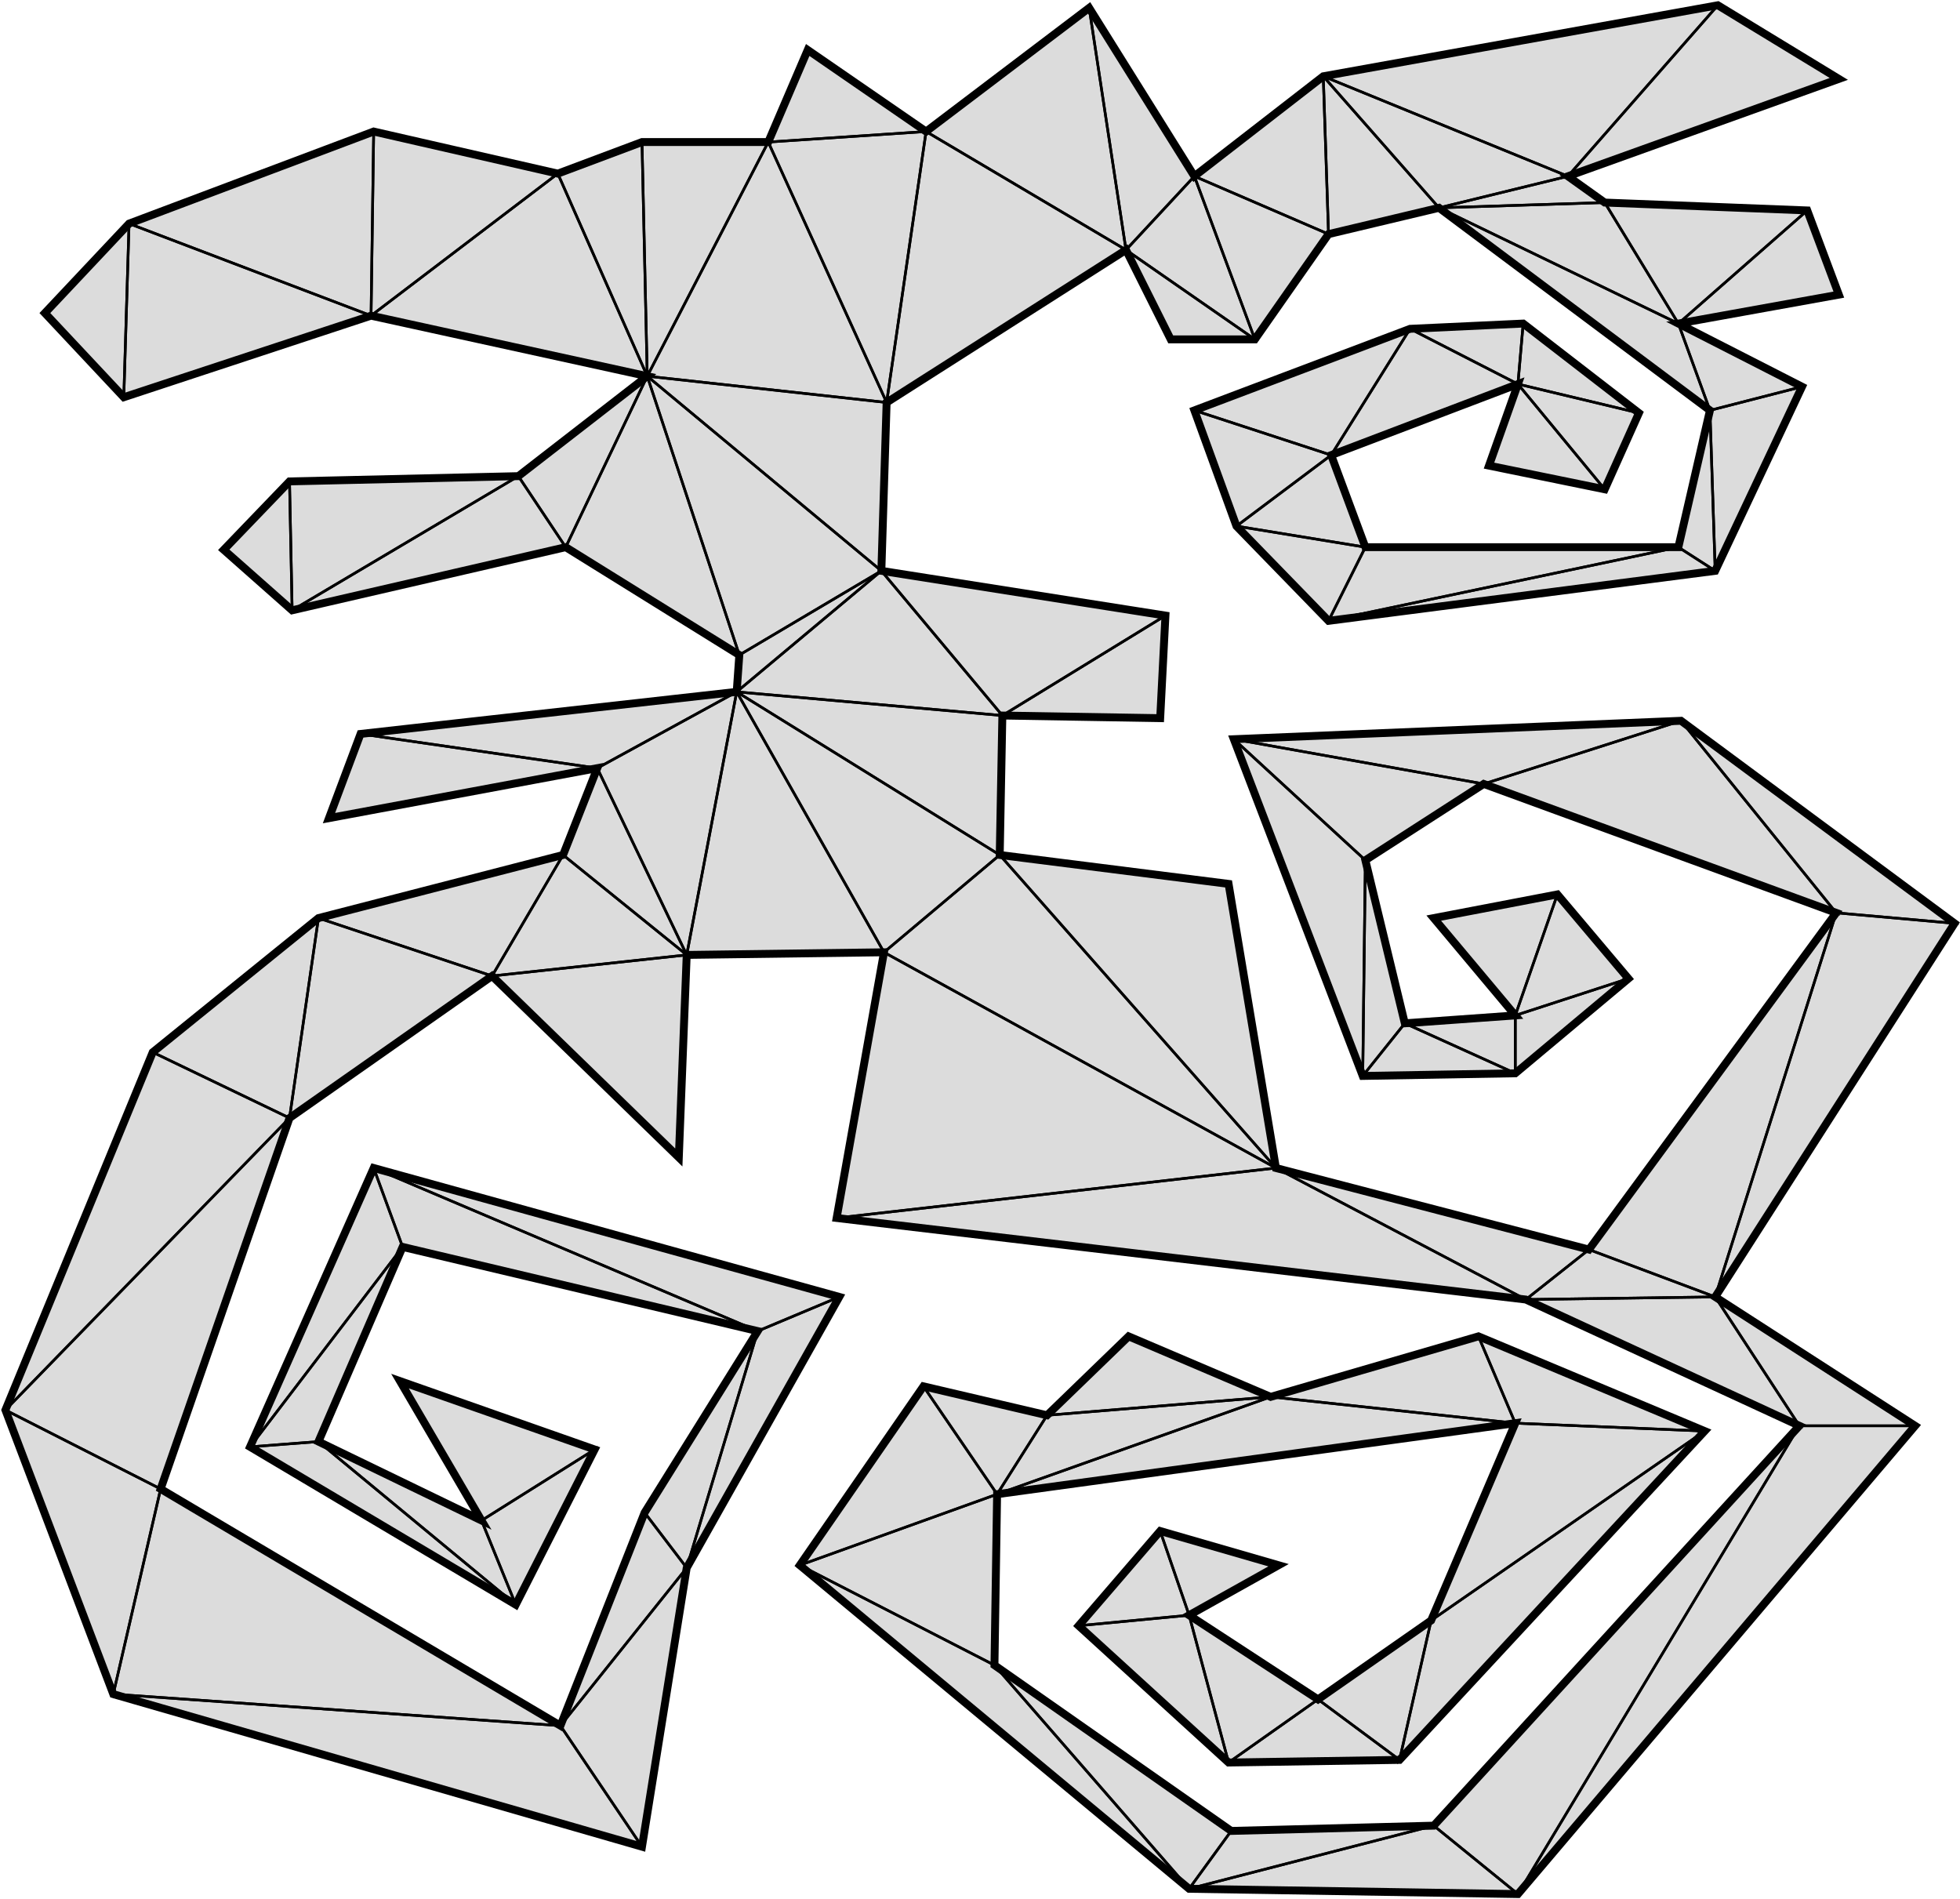 
            <svg version="1.1" xmlns="http://www.w3.org/2000/svg" 
                width="600" height="581.377" viewBox="31 39 745 722"><path d="M173 89 L243 105 L275 93 L323 93 L338 58 L383 89 L445 42 L485 106 L534 68 L684 41 L730 69 L627 106 L641 116 L718 119 L730 151 L669 162 L716 186 L683 256 L536 275 L501 239 L485 195 L567 164 L610 162 L654 196 L641 225 L597 216 L608 185 L537 212 L550 247 L669 247 L681 195 L578 118 L536 128 L508 168 L476 168 L459 134 L368 192 L366 256 L474 273 L472 312 L412 311 L411 364 L498 375 L516 483 L635 514 L729 386 L595 337 L550 366 L565 428 L607 425 L576 388 L623 379 L650 411 L607 447 L549 448 L500 320 L670 313 L774 390 L683 532 L759 581 L608 759 L483 757 L335 634 L382 566 L429 577 L460 547 L514 570 L593 547 L679 583 L563 708 L498 709 L441 657 L472 621 L517 634 L483 653 L532 685 L575 655 L607 580 L410 607 L409 672 L499 735 L576 733 L715 581 L611 533 L349 502 L367 401 L292 402 L289 479 L218 410 L141 464 L92 605 L244 695 L276 614 L319 545 L184 513 L152 587 L214 617 L183 564 L257 590 L227 649 L126 589 L173 483 L350 532 L292 635 L275 741 L74 683 L33 575 L89 439 L152 388 L245 364 L258 331 L156 350 L168 318 L311 302 L312 288 L246 247 L142 271 L116 248 L141 222 L228 220 L277 182 L172 159 L78 190 L48 158 L80 124z" fill="gainsboro" stroke="black" stroke-width="3" 
                      vector-effect="non-scaling-stroke"/><g fill="none" stroke="black" stroke-width="1"><path d="M214 617 L183 564 L257 590 z" 
                              vector-effect="non-scaling-stroke"/><path d="M214 617 L257 590 L227 649 z" 
                              vector-effect="non-scaling-stroke"/><path d="M152 587 L214 617 L227 649 z" 
                              vector-effect="non-scaling-stroke"/><path d="M227 649 L126 589 L152 587 z" 
                              vector-effect="non-scaling-stroke"/><path d="M472 621 L517 634 L483 653 z" 
                              vector-effect="non-scaling-stroke"/><path d="M292 402 L289 479 L218 410 z" 
                              vector-effect="non-scaling-stroke"/><path d="M684 41 L730 69 L627 106 z" 
                              vector-effect="non-scaling-stroke"/><path d="M534 68 L684 41 L627 106 z" 
                              vector-effect="non-scaling-stroke"/><path d="M258 331 L156 350 L168 318 z" 
                              vector-effect="non-scaling-stroke"/><path d="M258 331 L168 318 L311 302 z" 
                              vector-effect="non-scaling-stroke"/><path d="M441 657 L472 621 L483 653 z" 
                              vector-effect="non-scaling-stroke"/><path d="M498 709 L441 657 L483 653 z" 
                              vector-effect="non-scaling-stroke"/><path d="M498 709 L483 653 L532 685 z" 
                              vector-effect="non-scaling-stroke"/><path d="M563 708 L498 709 L532 685 z" 
                              vector-effect="non-scaling-stroke"/><path d="M607 425 L576 388 L623 379 z" 
                              vector-effect="non-scaling-stroke"/><path d="M607 425 L623 379 L650 411 z" 
                              vector-effect="non-scaling-stroke"/><path d="M607 425 L650 411 L607 447 z" 
                              vector-effect="non-scaling-stroke"/><path d="M184 513 L152 587 L126 589 z" 
                              vector-effect="non-scaling-stroke"/><path d="M126 589 L173 483 L184 513 z" 
                              vector-effect="non-scaling-stroke"/><path d="M319 545 L184 513 L173 483 z" 
                              vector-effect="non-scaling-stroke"/><path d="M173 483 L350 532 L319 545 z" 
                              vector-effect="non-scaling-stroke"/><path d="M319 545 L350 532 L292 635 z" 
                              vector-effect="non-scaling-stroke"/><path d="M276 614 L319 545 L292 635 z" 
                              vector-effect="non-scaling-stroke"/><path d="M244 695 L276 614 L292 635 z" 
                              vector-effect="non-scaling-stroke"/><path d="M244 695 L292 635 L275 741 z" 
                              vector-effect="non-scaling-stroke"/><path d="M244 695 L275 741 L74 683 z" 
                              vector-effect="non-scaling-stroke"/><path d="M92 605 L244 695 L74 683 z" 
                              vector-effect="non-scaling-stroke"/><path d="M92 605 L74 683 L33 575 z" 
                              vector-effect="non-scaling-stroke"/><path d="M563 708 L532 685 L575 655 z" 
                              vector-effect="non-scaling-stroke"/><path d="M679 583 L563 708 L575 655 z" 
                              vector-effect="non-scaling-stroke"/><path d="M679 583 L575 655 L607 580 z" 
                              vector-effect="non-scaling-stroke"/><path d="M593 547 L679 583 L607 580 z" 
                              vector-effect="non-scaling-stroke"/><path d="M514 570 L593 547 L607 580 z" 
                              vector-effect="non-scaling-stroke"/><path d="M607 580 L410 607 L514 570 z" 
                              vector-effect="non-scaling-stroke"/><path d="M429 577 L460 547 L514 570 z" 
                              vector-effect="non-scaling-stroke"/><path d="M514 570 L410 607 L429 577 z" 
                              vector-effect="non-scaling-stroke"/><path d="M382 566 L429 577 L410 607 z" 
                              vector-effect="non-scaling-stroke"/><path d="M335 634 L382 566 L410 607 z" 
                              vector-effect="non-scaling-stroke"/><path d="M335 634 L410 607 L409 672 z" 
                              vector-effect="non-scaling-stroke"/><path d="M483 757 L335 634 L409 672 z" 
                              vector-effect="non-scaling-stroke"/><path d="M483 757 L409 672 L499 735 z" 
                              vector-effect="non-scaling-stroke"/><path d="M576 733 L608 759 L483 757 z" 
                              vector-effect="non-scaling-stroke"/><path d="M483 757 L499 735 L576 733 z" 
                              vector-effect="non-scaling-stroke"/><path d="M323 93 L338 58 L383 89 z" 
                              vector-effect="non-scaling-stroke"/><path d="M718 119 L730 151 L669 162 z" 
                              vector-effect="non-scaling-stroke"/><path d="M641 116 L718 119 L669 162 z" 
                              vector-effect="non-scaling-stroke"/><path d="M641 225 L597 216 L608 185 z" 
                              vector-effect="non-scaling-stroke"/><path d="M654 196 L641 225 L608 185 z" 
                              vector-effect="non-scaling-stroke"/><path d="M610 162 L654 196 L608 185 z" 
                              vector-effect="non-scaling-stroke"/><path d="M141 464 L92 605 L33 575 z" 
                              vector-effect="non-scaling-stroke"/><path d="M141 464 L33 575 L89 439 z" 
                              vector-effect="non-scaling-stroke"/><path d="M141 464 L89 439 L152 388 z" 
                              vector-effect="non-scaling-stroke"/><path d="M218 410 L141 464 L152 388 z" 
                              vector-effect="non-scaling-stroke"/><path d="M218 410 L152 388 L245 364 z" 
                              vector-effect="non-scaling-stroke"/><path d="M292 402 L218 410 L245 364 z" 
                              vector-effect="non-scaling-stroke"/><path d="M567 164 L610 162 L608 185 z" 
                              vector-effect="non-scaling-stroke"/><path d="M567 164 L608 185 L537 212 z" 
                              vector-effect="non-scaling-stroke"/><path d="M485 195 L567 164 L537 212 z" 
                              vector-effect="non-scaling-stroke"/><path d="M501 239 L485 195 L537 212 z" 
                              vector-effect="non-scaling-stroke"/><path d="M501 239 L537 212 L550 247 z" 
                              vector-effect="non-scaling-stroke"/><path d="M536 275 L501 239 L550 247 z" 
                              vector-effect="non-scaling-stroke"/><path d="M669 247 L683 256 L536 275 z" 
                              vector-effect="non-scaling-stroke"/><path d="M536 275 L550 247 L669 247 z" 
                              vector-effect="non-scaling-stroke"/><path d="M681 195 L716 186 L683 256 z" 
                              vector-effect="non-scaling-stroke"/><path d="M683 256 L669 247 L681 195 z" 
                              vector-effect="non-scaling-stroke"/><path d="M669 162 L716 186 L681 195 z" 
                              vector-effect="non-scaling-stroke"/><path d="M669 162 L681 195 L578 118 z" 
                              vector-effect="non-scaling-stroke"/><path d="M641 116 L669 162 L578 118 z" 
                              vector-effect="non-scaling-stroke"/><path d="M627 106 L641 116 L578 118 z" 
                              vector-effect="non-scaling-stroke"/><path d="M534 68 L627 106 L578 118 z" 
                              vector-effect="non-scaling-stroke"/><path d="M534 68 L578 118 L536 128 z" 
                              vector-effect="non-scaling-stroke"/><path d="M485 106 L534 68 L536 128 z" 
                              vector-effect="non-scaling-stroke"/><path d="M485 106 L536 128 L508 168 z" 
                              vector-effect="non-scaling-stroke"/><path d="M459 134 L485 106 L508 168 z" 
                              vector-effect="non-scaling-stroke"/><path d="M508 168 L476 168 L459 134 z" 
                              vector-effect="non-scaling-stroke"/><path d="M459 134 L383 89 L445 42 z" 
                              vector-effect="non-scaling-stroke"/><path d="M445 42 L485 106 L459 134 z" 
                              vector-effect="non-scaling-stroke"/><path d="M383 89 L459 134 L368 192 z" 
                              vector-effect="non-scaling-stroke"/><path d="M323 93 L383 89 L368 192 z" 
                              vector-effect="non-scaling-stroke"/><path d="M565 428 L607 425 L607 447 z" 
                              vector-effect="non-scaling-stroke"/><path d="M565 428 L607 447 L549 448 z" 
                              vector-effect="non-scaling-stroke"/><path d="M550 366 L565 428 L549 448 z" 
                              vector-effect="non-scaling-stroke"/><path d="M549 448 L500 320 L550 366 z" 
                              vector-effect="non-scaling-stroke"/><path d="M608 759 L576 733 L715 581 z" 
                              vector-effect="non-scaling-stroke"/><path d="M759 581 L608 759 L715 581 z" 
                              vector-effect="non-scaling-stroke"/><path d="M683 532 L759 581 L715 581 z" 
                              vector-effect="non-scaling-stroke"/><path d="M683 532 L715 581 L611 533 z" 
                              vector-effect="non-scaling-stroke"/><path d="M142 271 L116 248 L141 222 z" 
                              vector-effect="non-scaling-stroke"/><path d="M228 220 L246 247 L142 271 z" 
                              vector-effect="non-scaling-stroke"/><path d="M142 271 L141 222 L228 220 z" 
                              vector-effect="non-scaling-stroke"/><path d="M474 273 L472 312 L412 311 z" 
                              vector-effect="non-scaling-stroke"/><path d="M366 256 L474 273 L412 311 z" 
                              vector-effect="non-scaling-stroke"/><path d="M78 190 L48 158 L80 124 z" 
                              vector-effect="non-scaling-stroke"/><path d="M172 159 L78 190 L80 124 z" 
                              vector-effect="non-scaling-stroke"/><path d="M172 159 L80 124 L173 89 z" 
                              vector-effect="non-scaling-stroke"/><path d="M172 159 L173 89 L243 105 z" 
                              vector-effect="non-scaling-stroke"/><path d="M277 182 L172 159 L243 105 z" 
                              vector-effect="non-scaling-stroke"/><path d="M277 182 L243 105 L275 93 z" 
                              vector-effect="non-scaling-stroke"/><path d="M277 182 L275 93 L323 93 z" 
                              vector-effect="non-scaling-stroke"/><path d="M277 182 L323 93 L368 192 z" 
                              vector-effect="non-scaling-stroke"/><path d="M246 247 L228 220 L277 182 z" 
                              vector-effect="non-scaling-stroke"/><path d="M277 182 L368 192 L366 256 z" 
                              vector-effect="non-scaling-stroke"/><path d="M312 288 L246 247 L277 182 z" 
                              vector-effect="non-scaling-stroke"/><path d="M277 182 L366 256 L312 288 z" 
                              vector-effect="non-scaling-stroke"/><path d="M311 302 L312 288 L366 256 z" 
                              vector-effect="non-scaling-stroke"/><path d="M366 256 L412 311 L311 302 z" 
                              vector-effect="non-scaling-stroke"/><path d="M311 302 L412 311 L411 364 z" 
                              vector-effect="non-scaling-stroke"/><path d="M595 337 L550 366 L500 320 z" 
                              vector-effect="non-scaling-stroke"/><path d="M595 337 L500 320 L670 313 z" 
                              vector-effect="non-scaling-stroke"/><path d="M729 386 L595 337 L670 313 z" 
                              vector-effect="non-scaling-stroke"/><path d="M729 386 L670 313 L774 390 z" 
                              vector-effect="non-scaling-stroke"/><path d="M729 386 L774 390 L683 532 z" 
                              vector-effect="non-scaling-stroke"/><path d="M635 514 L729 386 L683 532 z" 
                              vector-effect="non-scaling-stroke"/><path d="M635 514 L683 532 L611 533 z" 
                              vector-effect="non-scaling-stroke"/><path d="M516 483 L635 514 L611 533 z" 
                              vector-effect="non-scaling-stroke"/><path d="M516 483 L611 533 L349 502 z" 
                              vector-effect="non-scaling-stroke"/><path d="M516 483 L349 502 L367 401 z" 
                              vector-effect="non-scaling-stroke"/><path d="M411 364 L498 375 L516 483 z" 
                              vector-effect="non-scaling-stroke"/><path d="M516 483 L367 401 L411 364 z" 
                              vector-effect="non-scaling-stroke"/><path d="M311 302 L411 364 L367 401 z" 
                              vector-effect="non-scaling-stroke"/><path d="M311 302 L367 401 L292 402 z" 
                              vector-effect="non-scaling-stroke"/><path d="M258 331 L311 302 L292 402 z" 
                              vector-effect="non-scaling-stroke"/><path d="M258 331 L292 402 L245 364 z" 
                              vector-effect="non-scaling-stroke"/></g></svg>